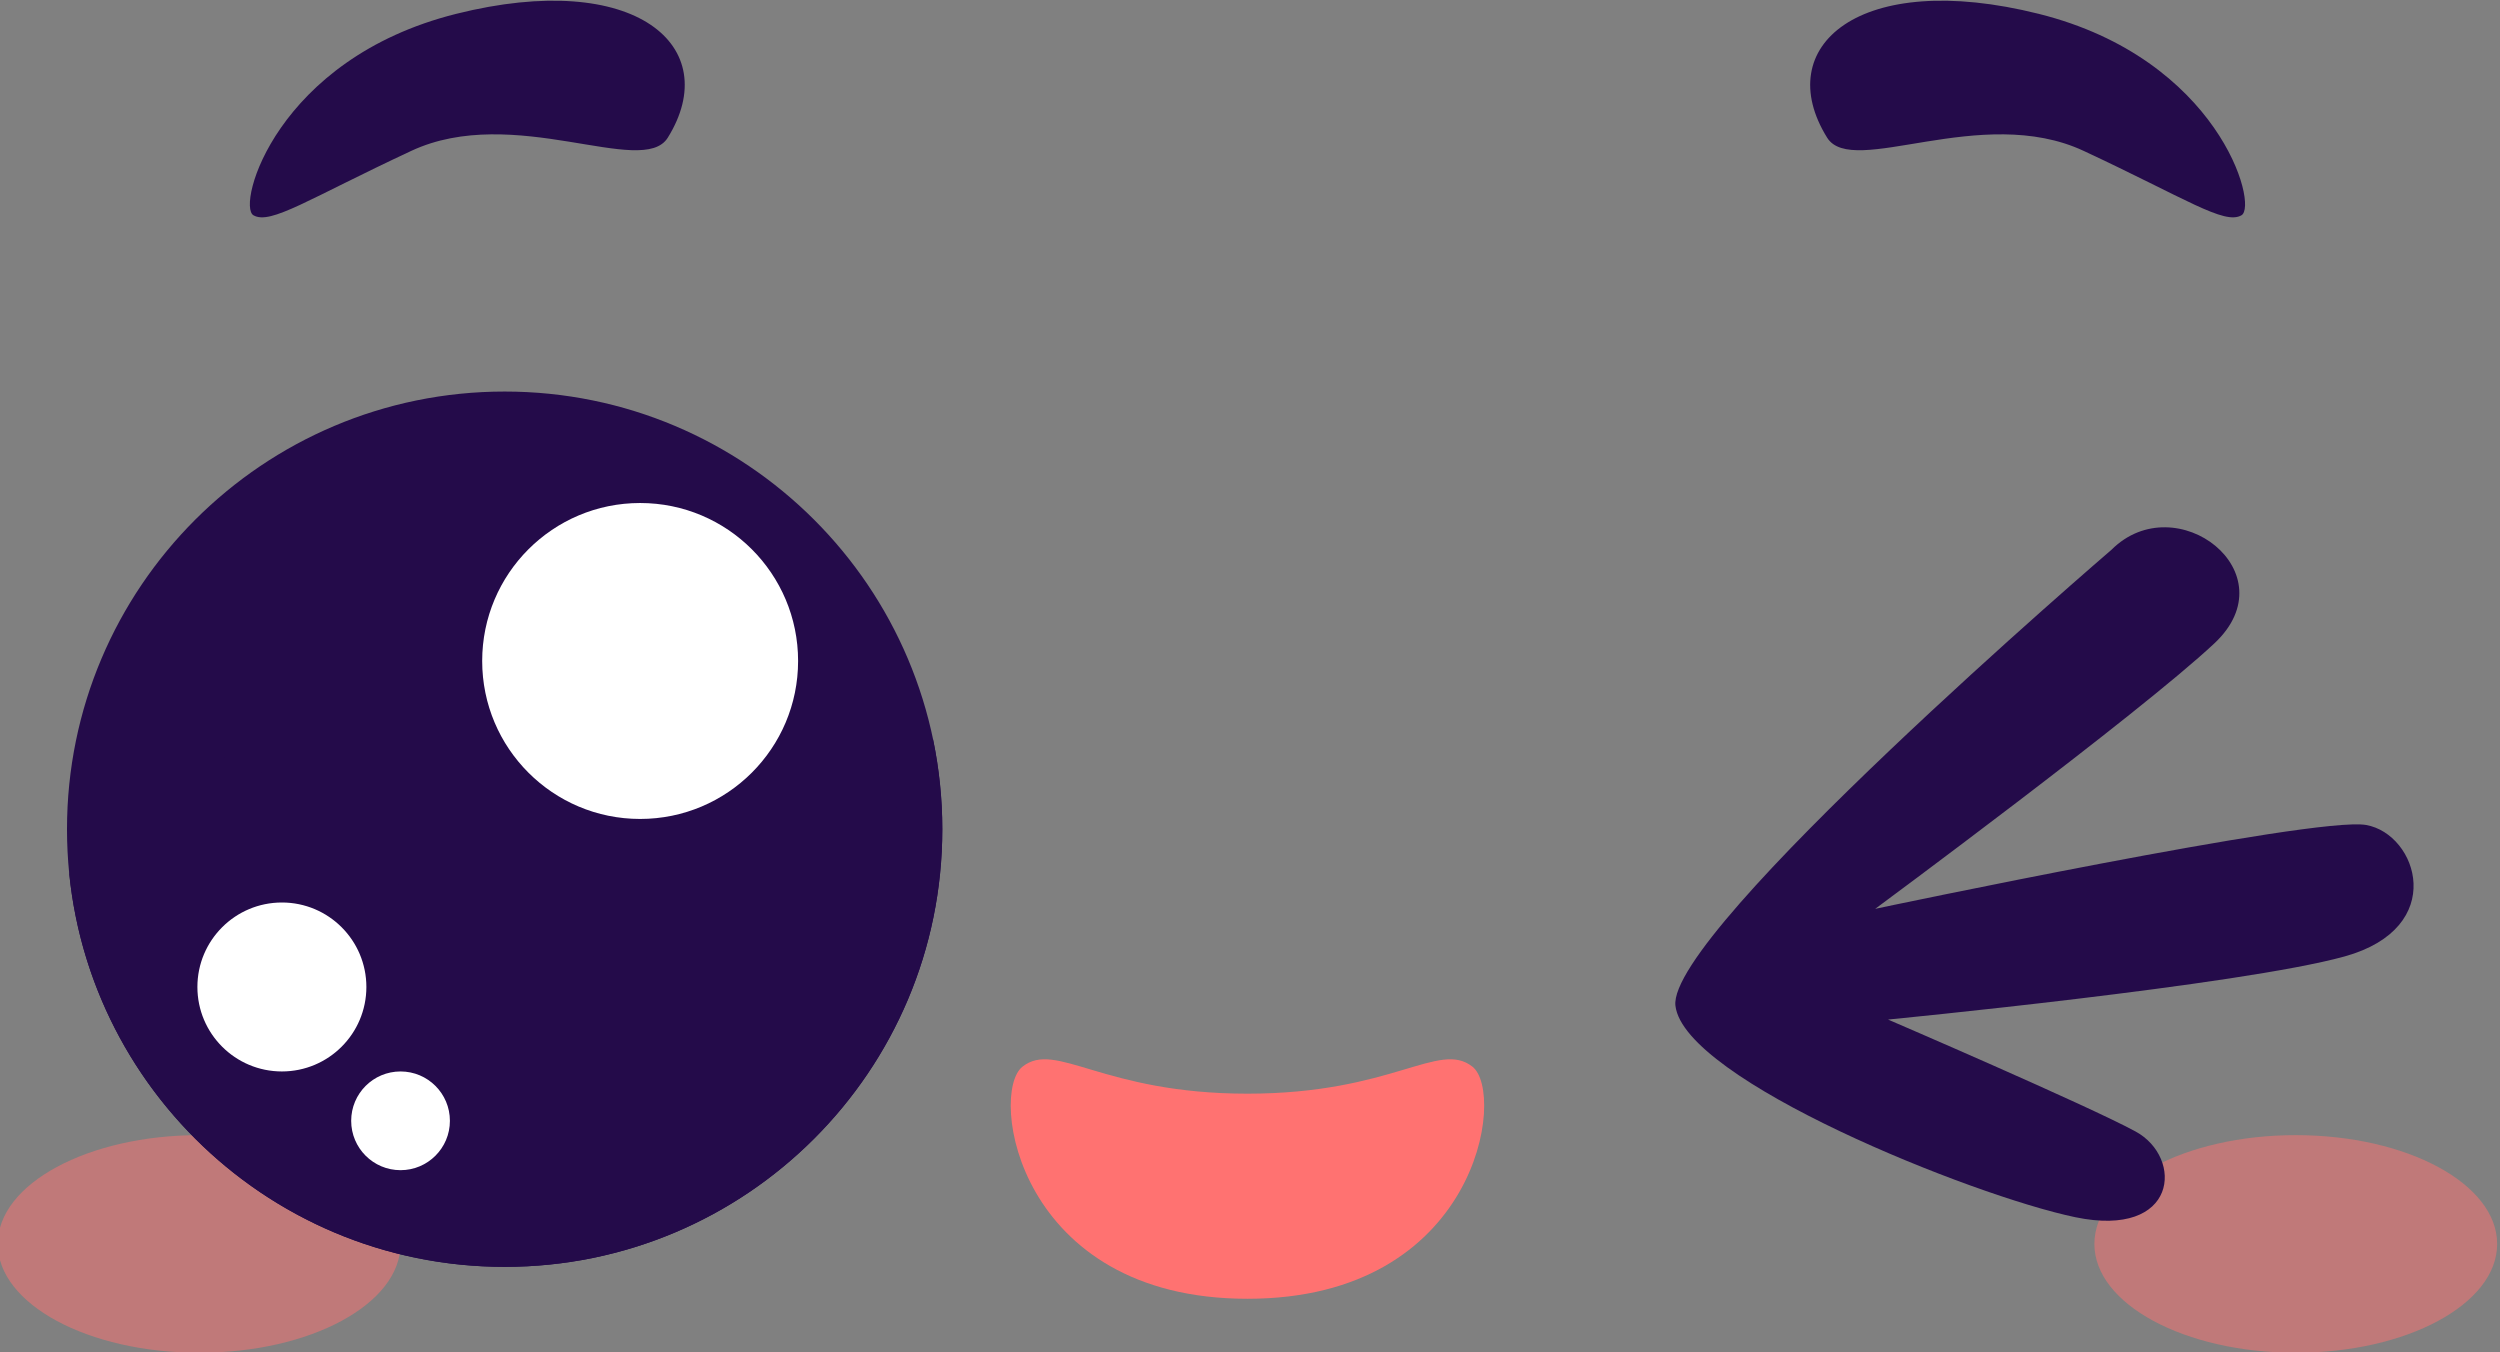 <?xml version="1.0" encoding="UTF-8" standalone="no"?>
<!-- Created with Inkscape (http://www.inkscape.org/) -->

<svg
   version="1.1"
   id="svg1793"
   width="132.862"
   height="71.872"
   viewBox="0 0 132.862 71.872"
   sodipodi:docname="7148006.ai"
   xmlns:inkscape="http://www.inkscape.org/namespaces/inkscape"
   xmlns:sodipodi="http://sodipodi.sourceforge.net/DTD/sodipodi-0.dtd"
   xmlns="http://www.w3.org/2000/svg"
   xmlns:svg="http://www.w3.org/2000/svg">
  <rect x="0" y="0" width="132.862" height="71.872" fill="#808080" stroke="none"/>
  <defs
     id="defs1797">
    <clipPath
       clipPathUnits="userSpaceOnUse"
       id="clipPath1811">
      <path
         d="M 0,500 H 500 V 0 H 0 Z"
         id="path1809" />
    </clipPath>
    <clipPath
       clipPathUnits="userSpaceOnUse"
       id="clipPath2527">
      <path
         d="m 354.701,66.941 h 16.058 v -8.675 h -16.058 z"
         id="path2525" />
    </clipPath>
    <clipPath
       clipPathUnits="userSpaceOnUse"
       id="clipPath2543">
      <path
         d="m 438.29,66.941 h 16.058 V 58.266 H 438.29 Z"
         id="path2541" />
    </clipPath>
    <clipPath
       clipPathUnits="userSpaceOnUse"
       id="clipPath2563">
      <path
         d="m 357.555,82.713 h 34.804 V 61.69 h -34.804 z"
         id="path2561" />
    </clipPath>
  </defs>
  <sodipodi:namedview
     id="namedview1795"
     pagecolor="#ffffff"
     bordercolor="#000000"
     borderopacity="0.25"
     inkscape:showpageshadow="2"
     inkscape:pageopacity="0.0"
     inkscape:pagecheckerboard="0"
     inkscape:deskcolor="#d1d1d1"
     showgrid="false" />
  <g
     id="g1801"
     inkscape:groupmode="layer"
     inkscape:label="Page 1"
     transform="matrix(1.333,0,0,-1.333,-472.935,149.559)">
    <g
       id="g1805">
      <g
         id="g1807"
         clip-path="url(#clipPath1811)">
        <g
           id="g2521">
          <g
             id="g2523" />
          <g
             id="g2535">
            <g
               clip-path="url(#clipPath2527)"
               opacity="0.5"
               id="g2533">
              <g
                 transform="translate(370.759,62.603)"
                 id="g2531">
                <path
                   d="m 0,0 c 0,-2.396 -3.595,-4.338 -8.029,-4.338 -4.434,0 -8.029,1.942 -8.029,4.338 0,2.396 3.595,4.338 8.029,4.338 C -3.595,4.338 0,2.396 0,0"
                   style="fill:#ff7271;fill-opacity:1;fill-rule:nonzero;stroke:none"
                   id="path2529" />
              </g>
            </g>
          </g>
        </g>
        <g
           id="g2537">
          <g
             id="g2539" />
          <g
             id="g2551">
            <g
               clip-path="url(#clipPath2543)"
               opacity="0.5"
               id="g2549">
              <g
                 transform="translate(438.29,62.603)"
                 id="g2547">
                <path
                   d="m 0,0 c 0,-2.396 3.595,-4.338 8.029,-4.338 4.435,0 8.029,1.942 8.029,4.338 0,2.396 -3.594,4.338 -8.029,4.338 C 3.595,4.338 0,2.396 0,0"
                   style="fill:#ff7271;fill-opacity:1;fill-rule:nonzero;stroke:none"
                   id="path2545" />
              </g>
            </g>
          </g>
        </g>
        <g
           id="g2553"
           transform="translate(392.359,79.138)">
          <path
             d="m 0,0 c 0,-9.637 -7.812,-17.449 -17.449,-17.449 -9.637,0 -17.449,7.812 -17.449,17.449 0,9.637 7.812,17.449 17.449,17.449 C -7.812,17.449 0,9.637 0,0"
             style="fill:#240b4a;fill-opacity:1;fill-rule:nonzero;stroke:none"
             id="path2555" />
        </g>
        <g
           id="g2557">
          <g
             id="g2559" />
          <g
             id="g2571">
            <g
               clip-path="url(#clipPath2563)"
               id="g2569">
              <g
                 transform="translate(386.823,76.139)"
                 id="g2567">
                <path
                   d="m 0,0 c -4.515,-3.147 -10.522,-2.577 -15.12,0.115 -2.522,1.476 -4.463,4.309 -7.119,5.442 -4.435,1.892 -6.321,-1.013 -7.03,-4.364 0.904,-8.788 8.329,-15.642 17.356,-15.642 9.636,0 17.448,7.812 17.448,17.448 0,1.226 -0.129,2.421 -0.369,3.576 C 4.082,3.955 2.262,1.577 0,0"
                   style="fill:#240b4a;fill-opacity:1;fill-rule:nonzero;stroke:none"
                   id="path2565" />
              </g>
            </g>
          </g>
        </g>
        <g
           id="g2573"
           transform="translate(386.609,85.845)">
          <path
             d="m 0,0 c 0,-3.478 -2.82,-6.298 -6.298,-6.298 -3.478,0 -6.297,2.82 -6.297,6.298 0,3.478 2.819,6.298 6.297,6.298 C -2.82,6.298 0,3.478 0,0"
             style="fill:#ffffff;fill-opacity:1;fill-rule:nonzero;stroke:none"
             id="path2575" />
        </g>
        <g
           id="g2577"
           transform="translate(369.397,72.848)">
          <path
             d="m 0,0 c 0,-1.86 -1.508,-3.368 -3.368,-3.368 -1.86,0 -3.369,1.508 -3.369,3.368 0,1.86 1.509,3.368 3.369,3.368 C -1.508,3.368 0,1.86 0,0"
             style="fill:#ffffff;fill-opacity:1;fill-rule:nonzero;stroke:none"
             id="path2579" />
        </g>
        <g
           id="g2581"
           transform="translate(368.791,67.512)">
          <path
             d="M 0,0 C 0,1.087 0.881,1.968 1.968,1.968 3.055,1.968 3.936,1.087 3.936,0 3.936,-1.087 3.055,-1.968 1.968,-1.968 0.881,-1.968 0,-1.087 0,0"
             style="fill:#ffffff;fill-opacity:1;fill-rule:nonzero;stroke:none"
             id="path2583" />
        </g>
        <g
           id="g2585"
           transform="translate(413.495,69.67)">
          <path
             d="m 0,0 c -1.342,1.059 -3.173,-1.076 -8.971,-1.076 -5.797,0 -7.628,2.135 -8.97,1.076 -1.343,-1.06 -0.212,-9.253 8.97,-9.253 C 0.212,-9.253 1.342,-1.06 0,0"
             style="fill:#ff7271;fill-opacity:1;fill-rule:nonzero;stroke:none"
             id="path2587" />
        </g>
        <g
           id="g2589"
           transform="translate(438.97,90.277)">
          <path
             d="m 0,0 c 2.572,2.569 7.116,-0.909 4.105,-3.729 -3.01,-2.82 -13.524,-10.585 -13.524,-10.585 0,0 17.528,3.706 19.574,3.343 2.045,-0.363 3.279,-4.092 -0.86,-5.241 -4.14,-1.149 -18.202,-2.516 -18.202,-2.516 0,0 7.942,-3.416 9.866,-4.461 1.924,-1.045 1.699,-4.276 -2.407,-3.418 -4.106,0.858 -15.59,5.466 -15.935,8.43 C -17.727,-15.213 0,0 0,0"
             style="fill:#240b4a;fill-opacity:1;fill-rule:nonzero;stroke:none"
             id="path2591" />
        </g>
        <g
           id="g2593"
           transform="translate(427.635,106.709)">
          <path
             d="m 0,0 c 1.008,-1.623 6.142,1.38 10.227,-0.527 4.084,-1.906 5.614,-2.964 6.293,-2.567 0.679,0.397 -0.913,6.235 -8.082,8.03 C 1.27,6.731 -2.253,3.629 0,0"
             style="fill:#240b4a;fill-opacity:1;fill-rule:nonzero;stroke:none"
             id="path2595" />
        </g>
        <g
           id="g2597"
           transform="translate(381.414,106.709)">
          <path
             d="m 0,0 c -1.008,-1.623 -6.142,1.38 -10.227,-0.527 -4.084,-1.906 -5.614,-2.964 -6.293,-2.567 -0.679,0.397 0.913,6.235 8.082,8.03 C -1.27,6.731 2.253,3.629 0,0"
             style="fill:#240b4a;fill-opacity:1;fill-rule:nonzero;stroke:none"
             id="path2599" />
        </g>
      </g>
    </g>
  </g>
</svg>
